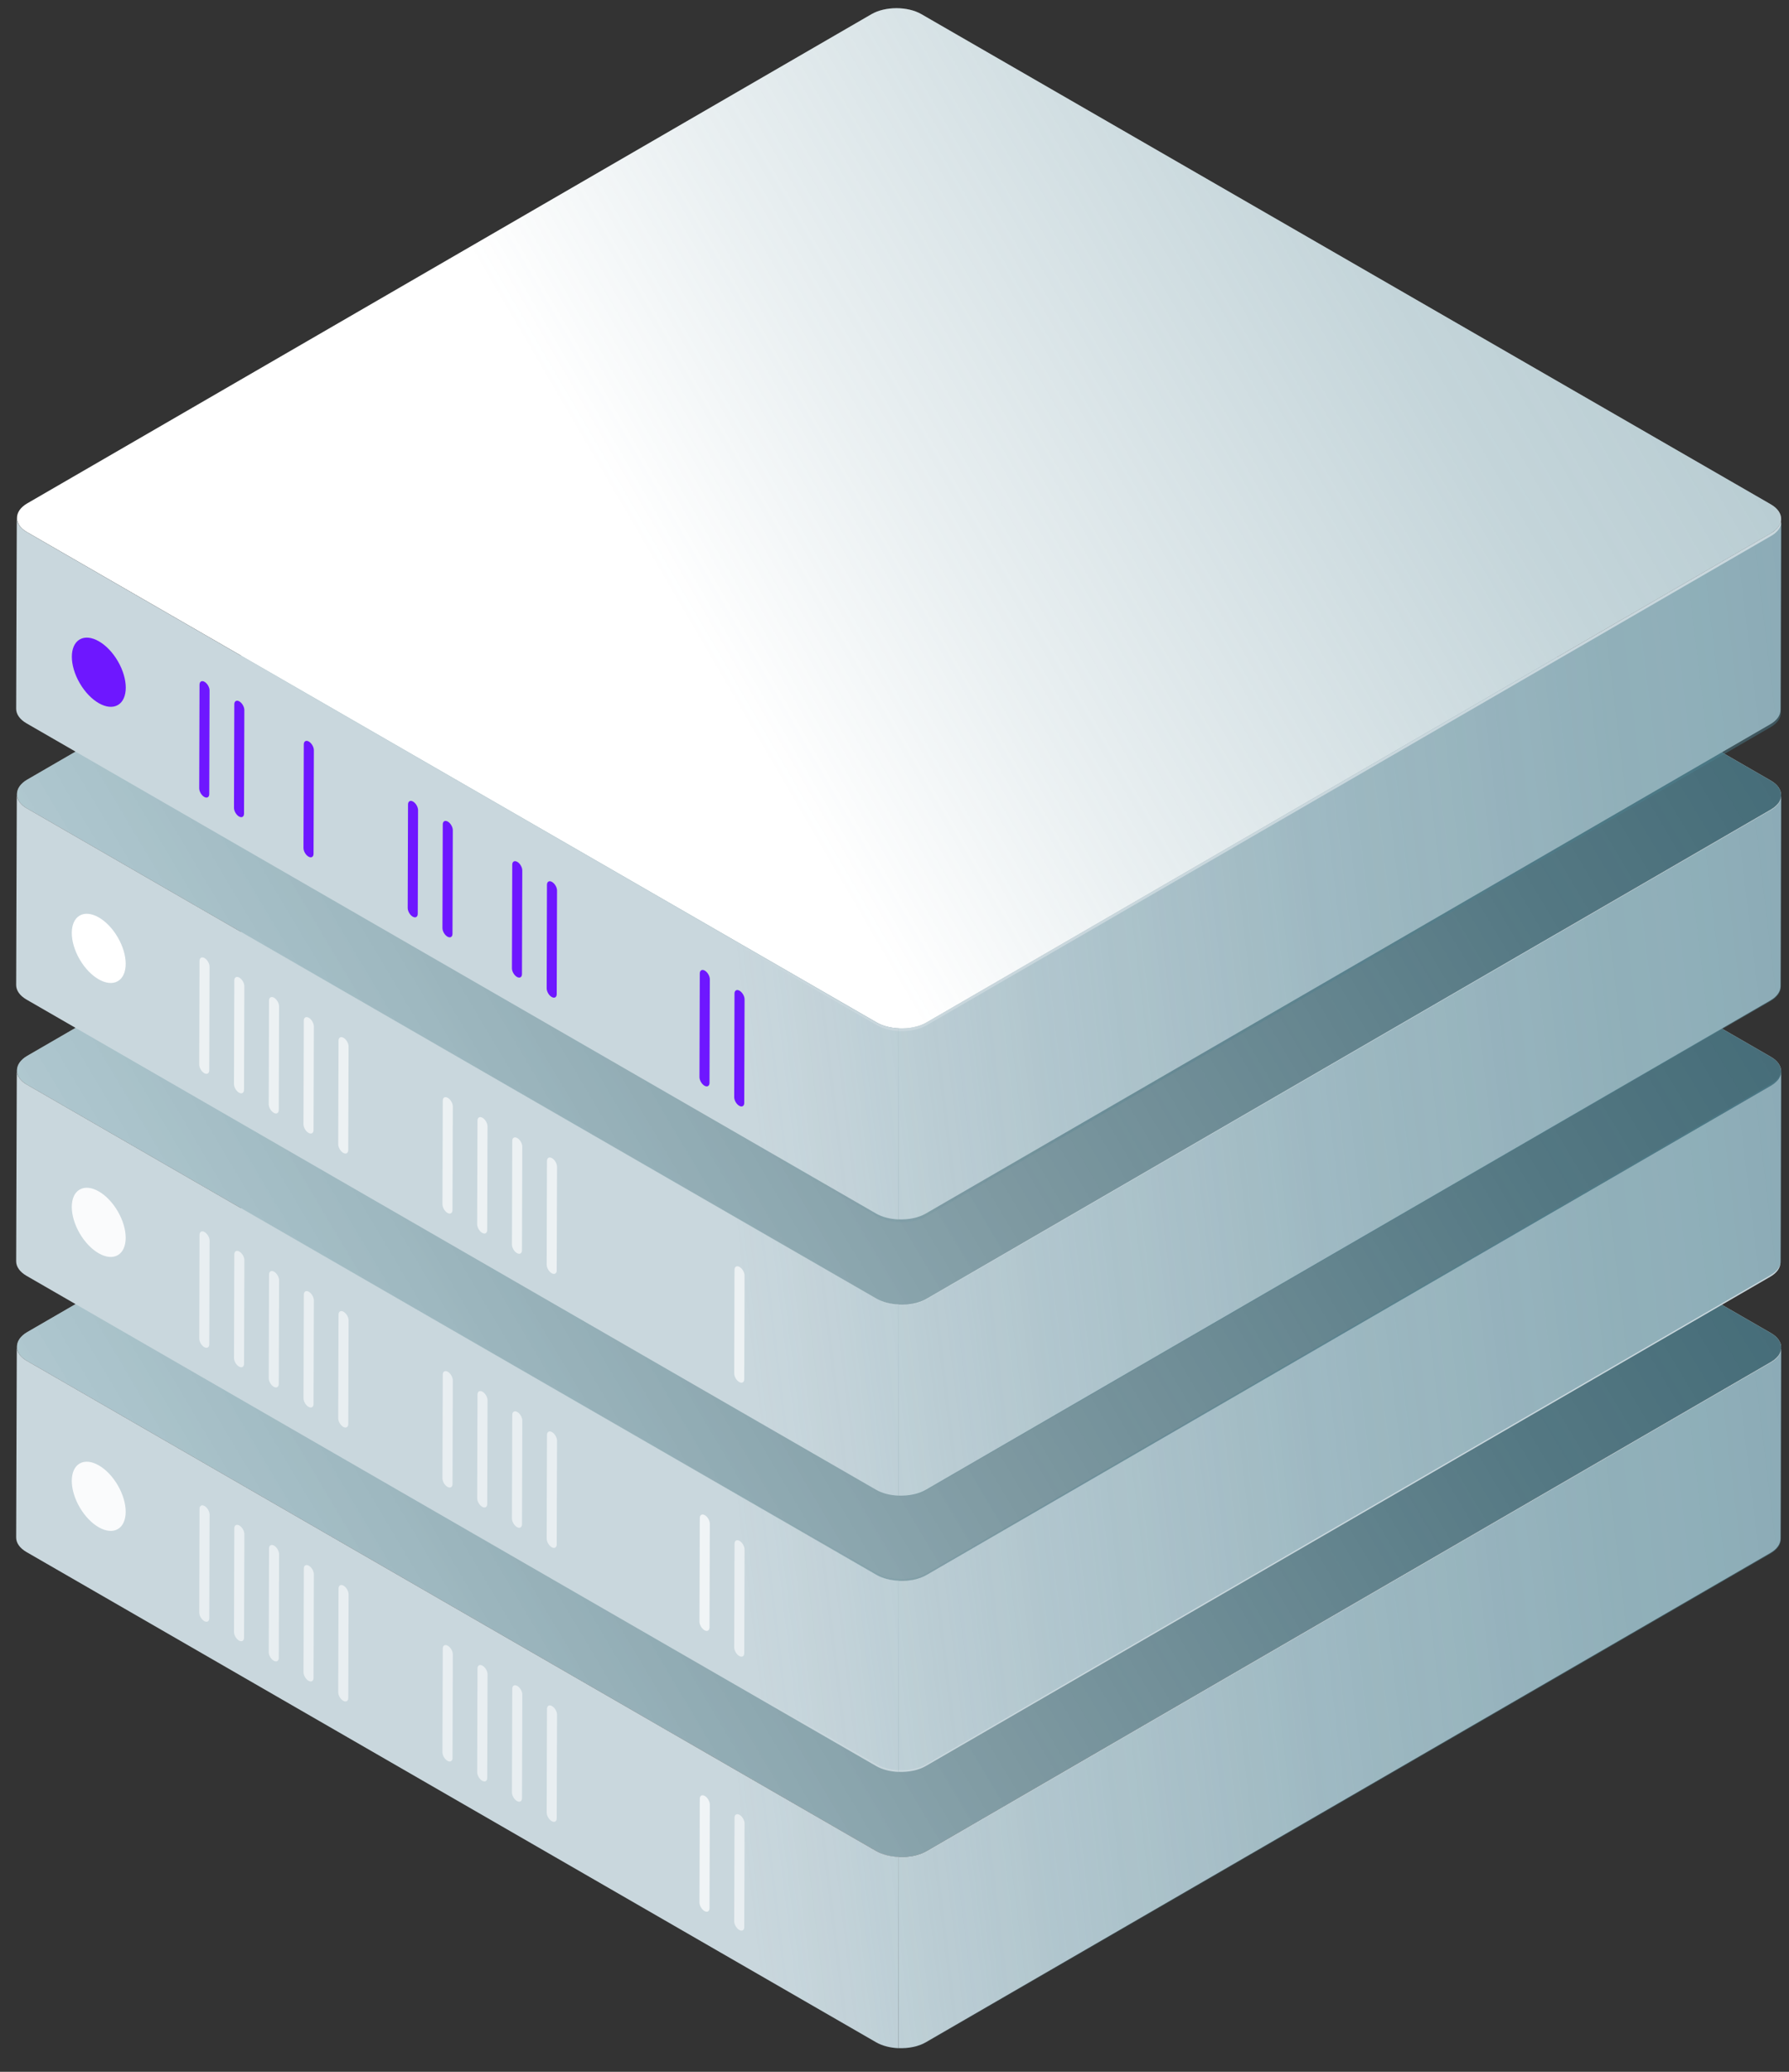 <svg width="57" height="66" viewBox="0 0 57 66" fill="none" xmlns="http://www.w3.org/2000/svg">
<rect x="0" y="0" width="57" height="66" fill="#333333" stroke="none"/>
<path d="M56.748 42.961L56.729 49.017C56.729 49.182 56.621 49.347 56.404 49.472L29.499 65.058C29.264 65.196 28.943 65.258 28.633 65.245L28.637 59.157C28.955 59.173 29.281 59.11 29.521 58.971L56.426 43.383C56.495 43.344 56.552 43.3 56.597 43.253C56.617 43.236 56.633 43.216 56.648 43.198C56.685 43.151 56.713 43.1 56.731 43.051C56.735 43.041 56.739 43.032 56.74 43.022C56.74 43.02 56.74 43.018 56.74 43.016C56.74 43.016 56.74 43.014 56.74 43.012C56.74 43.008 56.742 43.006 56.742 43.002C56.742 42.998 56.742 42.995 56.744 42.989C56.748 42.979 56.748 42.969 56.75 42.959L56.748 42.961Z" fill="#C9D7DD"/>
<path d="M56.749 42.93V42.959C56.749 42.971 56.747 42.981 56.743 42.99C56.743 42.996 56.743 43 56.741 43.004C56.741 43.008 56.739 43.01 56.739 43.014C56.739 43.014 56.739 43.016 56.739 43.018C56.739 43.02 56.739 43.022 56.739 43.024C56.737 43.033 56.733 43.043 56.729 43.053C56.711 43.104 56.684 43.153 56.647 43.2C56.631 43.22 56.615 43.237 56.595 43.255C56.548 43.302 56.491 43.343 56.425 43.385L29.519 58.972C29.279 59.112 28.953 59.175 28.635 59.159C28.378 59.147 28.128 59.084 27.933 58.972L0.867 43.355C0.853 43.347 0.839 43.34 0.828 43.332C0.808 43.318 0.788 43.306 0.771 43.292C0.761 43.285 0.751 43.277 0.741 43.269C0.726 43.255 0.708 43.241 0.694 43.228C0.677 43.208 0.659 43.19 0.643 43.171C0.625 43.147 0.608 43.124 0.596 43.1C0.586 43.084 0.578 43.067 0.572 43.051C0.567 43.041 0.565 43.032 0.561 43.02C0.549 42.989 0.543 42.957 0.541 42.926V42.896C0.541 42.896 0.541 42.898 0.541 42.9C0.541 42.731 0.647 42.565 0.865 42.437L27.772 26.851C28.209 26.598 28.922 26.598 29.36 26.851L56.425 42.467C56.645 42.594 56.752 42.761 56.752 42.93H56.749Z" fill="white"/>
<path d="M56.749 42.93V42.959C56.749 42.971 56.747 42.981 56.743 42.99C56.743 42.996 56.743 43 56.741 43.004C56.741 43.008 56.739 43.01 56.739 43.014C56.739 43.014 56.739 43.016 56.739 43.018C56.739 43.02 56.739 43.022 56.739 43.024C56.737 43.033 56.733 43.043 56.729 43.053C56.711 43.104 56.684 43.153 56.647 43.2C56.631 43.22 56.615 43.237 56.595 43.255C56.548 43.302 56.491 43.343 56.425 43.385L29.519 58.972C29.279 59.112 28.953 59.175 28.635 59.159C28.378 59.147 28.128 59.084 27.933 58.972L0.867 43.355C0.853 43.347 0.839 43.34 0.828 43.332C0.808 43.318 0.788 43.306 0.771 43.292C0.761 43.285 0.751 43.277 0.741 43.269C0.726 43.255 0.708 43.241 0.694 43.228C0.677 43.208 0.659 43.19 0.643 43.171C0.625 43.147 0.608 43.124 0.596 43.1C0.586 43.084 0.578 43.067 0.572 43.051C0.567 43.041 0.565 43.032 0.561 43.02C0.549 42.989 0.543 42.957 0.541 42.926V42.896C0.541 42.896 0.541 42.898 0.541 42.9C0.541 42.731 0.647 42.565 0.865 42.437L27.772 26.851C28.209 26.598 28.922 26.598 29.36 26.851L56.425 42.467C56.645 42.594 56.752 42.761 56.752 42.93H56.749Z" fill="url(#paint0_linear_1771_3127)"/>
<path d="M28.635 59.159L28.631 65.247C28.369 65.237 28.112 65.174 27.912 65.058L0.845 49.443C0.625 49.316 0.515 49.149 0.515 48.98L0.535 42.924C0.539 42.955 0.545 42.987 0.555 43.018C0.559 43.028 0.562 43.038 0.566 43.049C0.572 43.067 0.58 43.083 0.59 43.098C0.604 43.122 0.619 43.145 0.637 43.169C0.653 43.188 0.67 43.206 0.688 43.224C0.702 43.239 0.718 43.253 0.735 43.267C0.745 43.275 0.755 43.283 0.765 43.291C0.782 43.304 0.802 43.316 0.822 43.33C0.833 43.338 0.847 43.346 0.861 43.353L27.925 58.971C28.12 59.082 28.372 59.145 28.627 59.157L28.635 59.159Z" fill="#C9D7DD"/>
<g opacity="0.9">
<path opacity="0.9" d="M56.76 42.979L56.741 49.035C56.741 49.2 56.633 49.364 56.417 49.49L29.512 65.076C29.276 65.213 28.955 65.276 28.645 65.264C28.384 65.254 28.126 65.19 27.926 65.076L0.857 49.461C0.637 49.333 0.527 49.166 0.527 48.998L0.547 42.941C0.551 42.973 0.557 43.004 0.567 43.035C0.571 43.045 0.574 43.055 0.578 43.065C0.584 43.083 0.592 43.098 0.602 43.114C0.616 43.138 0.631 43.161 0.649 43.185C0.665 43.204 0.682 43.222 0.7 43.239C0.714 43.255 0.73 43.269 0.747 43.283C0.757 43.291 0.767 43.298 0.777 43.306C0.794 43.32 0.814 43.332 0.834 43.346C0.845 43.353 0.859 43.361 0.873 43.369L27.939 58.986C28.134 59.098 28.385 59.163 28.641 59.175C28.959 59.19 29.285 59.127 29.525 58.988L56.43 43.4C56.499 43.361 56.556 43.318 56.601 43.271C56.621 43.253 56.637 43.234 56.652 43.216C56.69 43.169 56.717 43.118 56.735 43.069L56.745 43.039C56.745 43.039 56.745 43.033 56.745 43.032C56.745 43.032 56.745 43.032 56.745 43.03C56.745 43.026 56.747 43.024 56.747 43.02C56.747 43.016 56.749 43.012 56.749 43.006C56.753 42.996 56.753 42.987 56.755 42.977L56.76 42.979Z" fill="url(#paint1_linear_1771_3127)"/>
<path opacity="0.8" d="M22.457 57.213C22.546 57.264 22.616 57.388 22.616 57.488L22.606 60.788C22.606 60.889 22.534 60.929 22.445 60.879C22.357 60.828 22.286 60.704 22.286 60.604L22.296 57.303C22.296 57.203 22.369 57.162 22.457 57.213Z" fill="white"/>
<g opacity="0.8">
<path opacity="0.8" d="M6.518 47.976C6.607 48.026 6.678 48.15 6.678 48.25L6.668 51.551C6.668 51.651 6.595 51.692 6.507 51.641C6.418 51.59 6.348 51.467 6.348 51.367L6.357 48.066C6.357 47.966 6.43 47.925 6.518 47.976Z" fill="white"/>
<path opacity="0.8" d="M7.626 48.597C7.715 48.648 7.786 48.772 7.786 48.872L7.776 52.172C7.776 52.272 7.703 52.314 7.615 52.263C7.526 52.212 7.456 52.088 7.456 51.988L7.465 48.688C7.465 48.587 7.538 48.546 7.626 48.597Z" fill="white"/>
<path opacity="0.8" d="M8.733 49.238C8.821 49.289 8.892 49.413 8.892 49.513L8.882 52.814C8.882 52.914 8.81 52.955 8.721 52.904C8.633 52.853 8.562 52.73 8.562 52.629L8.572 49.329C8.572 49.229 8.644 49.188 8.733 49.238Z" fill="white"/>
<path opacity="0.8" d="M9.841 49.878C9.929 49.929 10 50.053 10 50.152L9.99 53.453C9.99 53.553 9.918 53.594 9.829 53.543C9.741 53.492 9.67 53.369 9.67 53.269L9.68 49.968C9.68 49.868 9.753 49.827 9.841 49.878Z" fill="white"/>
<path opacity="0.8" d="M10.947 50.515C11.036 50.566 11.107 50.69 11.107 50.79L11.097 54.091C11.097 54.191 11.024 54.232 10.935 54.181C10.847 54.13 10.776 54.006 10.776 53.906L10.786 50.606C10.786 50.505 10.859 50.464 10.947 50.515Z" fill="white"/>
<path opacity="0.8" d="M14.268 52.428C14.357 52.478 14.427 52.602 14.427 52.702L14.418 56.003C14.418 56.103 14.345 56.144 14.256 56.093C14.168 56.042 14.097 55.918 14.097 55.819L14.107 52.518C14.107 52.418 14.18 52.376 14.268 52.428Z" fill="white"/>
<path opacity="0.8" d="M15.374 53.063C15.463 53.114 15.534 53.237 15.534 53.337L15.524 56.638C15.524 56.738 15.451 56.779 15.363 56.728C15.274 56.678 15.204 56.554 15.204 56.454L15.213 53.153C15.213 53.053 15.286 53.012 15.374 53.063Z" fill="white"/>
<path opacity="0.8" d="M16.482 53.708C16.571 53.759 16.642 53.883 16.642 53.983L16.632 57.283C16.632 57.384 16.559 57.425 16.471 57.374C16.382 57.323 16.311 57.199 16.311 57.099L16.321 53.798C16.321 53.698 16.394 53.657 16.482 53.708Z" fill="white"/>
<path opacity="0.8" d="M17.589 54.35C17.677 54.401 17.748 54.524 17.748 54.624L17.738 57.925C17.738 58.025 17.666 58.066 17.577 58.015C17.489 57.964 17.418 57.84 17.418 57.741L17.428 54.44C17.428 54.34 17.5 54.298 17.589 54.35Z" fill="white"/>
<path opacity="0.8" d="M23.564 57.815C23.652 57.866 23.723 57.989 23.723 58.09L23.713 61.39C23.713 61.49 23.64 61.532 23.552 61.48C23.464 61.429 23.393 61.306 23.393 61.206L23.403 57.905C23.403 57.805 23.476 57.764 23.564 57.815Z" fill="white"/>
</g>
<path d="M3.754 48.711C4.089 48.517 4.088 47.892 3.752 47.315C3.417 46.738 2.873 46.428 2.538 46.622C2.203 46.816 2.204 47.441 2.539 48.018C2.875 48.595 3.419 48.905 3.754 48.711Z" fill="white"/>
</g>
<path d="M56.748 34.161L56.729 40.217C56.729 40.382 56.621 40.547 56.404 40.672L29.499 56.258C29.264 56.395 28.943 56.458 28.633 56.444L28.637 50.357C28.955 50.373 29.281 50.31 29.521 50.17L56.426 34.583C56.495 34.543 56.552 34.5 56.597 34.453C56.617 34.436 56.633 34.416 56.648 34.398C56.685 34.351 56.713 34.3 56.731 34.251C56.735 34.241 56.739 34.232 56.74 34.222C56.74 34.22 56.74 34.218 56.74 34.216C56.74 34.216 56.74 34.214 56.74 34.212C56.74 34.208 56.742 34.206 56.742 34.202C56.742 34.198 56.742 34.194 56.744 34.188C56.748 34.179 56.748 34.169 56.75 34.159L56.748 34.161Z" fill="#C9D7DD"/>
<path d="M56.749 34.13V34.159C56.749 34.171 56.747 34.181 56.743 34.19C56.743 34.196 56.743 34.2 56.741 34.204C56.741 34.208 56.739 34.21 56.739 34.214C56.739 34.214 56.739 34.216 56.739 34.218C56.739 34.22 56.739 34.222 56.739 34.224C56.737 34.233 56.733 34.243 56.729 34.253C56.711 34.304 56.684 34.353 56.647 34.4C56.631 34.42 56.615 34.438 56.595 34.455C56.548 34.502 56.491 34.543 56.425 34.585L29.519 50.172C29.279 50.312 28.953 50.374 28.635 50.359C28.378 50.347 28.128 50.284 27.933 50.172L0.867 34.555C0.853 34.547 0.839 34.539 0.828 34.532C0.808 34.518 0.788 34.506 0.771 34.492C0.761 34.484 0.751 34.477 0.741 34.469C0.726 34.455 0.708 34.441 0.694 34.428C0.677 34.408 0.659 34.39 0.643 34.371C0.625 34.347 0.608 34.324 0.596 34.3C0.586 34.284 0.578 34.267 0.572 34.251C0.567 34.241 0.565 34.232 0.561 34.22C0.549 34.188 0.543 34.157 0.541 34.126V34.096C0.541 34.096 0.541 34.098 0.541 34.1C0.541 33.931 0.647 33.765 0.865 33.637L27.768 18.051C28.205 17.798 28.918 17.798 29.356 18.051L56.421 33.667C56.641 33.794 56.749 33.961 56.749 34.13Z" fill="white"/>
<path d="M56.749 34.13V34.159C56.749 34.171 56.747 34.181 56.743 34.19C56.743 34.196 56.743 34.2 56.741 34.204C56.741 34.208 56.739 34.21 56.739 34.214C56.739 34.214 56.739 34.216 56.739 34.218C56.739 34.22 56.739 34.222 56.739 34.224C56.737 34.233 56.733 34.243 56.729 34.253C56.711 34.304 56.684 34.353 56.647 34.4C56.631 34.42 56.615 34.438 56.595 34.455C56.548 34.502 56.491 34.543 56.425 34.585L29.519 50.172C29.279 50.312 28.953 50.374 28.635 50.359C28.378 50.347 28.128 50.284 27.933 50.172L0.867 34.555C0.853 34.547 0.839 34.539 0.828 34.532C0.808 34.518 0.788 34.506 0.771 34.492C0.761 34.484 0.751 34.477 0.741 34.469C0.726 34.455 0.708 34.441 0.694 34.428C0.677 34.408 0.659 34.39 0.643 34.371C0.625 34.347 0.608 34.324 0.596 34.3C0.586 34.284 0.578 34.267 0.572 34.251C0.567 34.241 0.565 34.232 0.561 34.22C0.549 34.188 0.543 34.157 0.541 34.126V34.096C0.541 34.096 0.541 34.098 0.541 34.1C0.541 33.931 0.647 33.765 0.865 33.637L27.768 18.051C28.205 17.798 28.918 17.798 29.356 18.051L56.421 33.667C56.641 33.794 56.749 33.961 56.749 34.13Z" fill="url(#paint2_linear_1771_3127)"/>
<path d="M28.635 50.359L28.631 56.446C28.369 56.437 28.112 56.374 27.912 56.258L0.845 40.643C0.625 40.515 0.515 40.349 0.515 40.18L0.535 34.123C0.539 34.155 0.545 34.186 0.555 34.218C0.559 34.228 0.562 34.237 0.566 34.249C0.572 34.267 0.58 34.282 0.59 34.298C0.604 34.322 0.619 34.345 0.637 34.369C0.653 34.388 0.67 34.406 0.688 34.424C0.702 34.44 0.718 34.453 0.735 34.467C0.745 34.475 0.755 34.482 0.765 34.49C0.782 34.504 0.802 34.516 0.822 34.53C0.833 34.537 0.847 34.545 0.861 34.553L27.925 50.17C28.12 50.282 28.372 50.345 28.627 50.357L28.635 50.359Z" fill="#C9D7DD"/>
<g opacity="0.9">
<path opacity="0.9" d="M56.76 34.106L56.741 40.162C56.741 40.327 56.633 40.492 56.417 40.617L29.512 56.203C29.276 56.34 28.955 56.403 28.645 56.391C28.384 56.382 28.126 56.317 27.926 56.203L0.857 40.588C0.637 40.46 0.527 40.294 0.527 40.125L0.547 34.069C0.551 34.1 0.557 34.131 0.567 34.163C0.571 34.172 0.574 34.182 0.578 34.192C0.584 34.21 0.592 34.225 0.602 34.241C0.616 34.265 0.631 34.288 0.649 34.312C0.665 34.331 0.682 34.349 0.7 34.367C0.714 34.382 0.73 34.396 0.747 34.41C0.757 34.418 0.767 34.425 0.777 34.433C0.794 34.447 0.814 34.459 0.834 34.473C0.845 34.48 0.859 34.488 0.873 34.496L27.939 50.114C28.134 50.225 28.385 50.29 28.641 50.302C28.959 50.317 29.285 50.255 29.525 50.115L56.43 34.528C56.499 34.488 56.556 34.445 56.601 34.398C56.621 34.38 56.637 34.361 56.652 34.343C56.69 34.296 56.717 34.245 56.735 34.196L56.745 34.167C56.745 34.167 56.745 34.161 56.745 34.159C56.745 34.159 56.745 34.159 56.745 34.157C56.745 34.153 56.747 34.151 56.747 34.147C56.747 34.143 56.749 34.139 56.749 34.133C56.753 34.123 56.753 34.114 56.755 34.104L56.76 34.106Z" fill="url(#paint3_linear_1771_3127)"/>
<path opacity="0.8" d="M22.457 48.268C22.546 48.319 22.616 48.442 22.616 48.542L22.606 51.843C22.606 51.943 22.534 51.984 22.445 51.933C22.357 51.882 22.286 51.759 22.286 51.659L22.296 48.358C22.296 48.258 22.369 48.217 22.457 48.268Z" fill="white"/>
<g opacity="0.8">
<path opacity="0.8" d="M6.518 39.248C6.607 39.299 6.678 39.423 6.678 39.523L6.668 42.824C6.668 42.923 6.595 42.965 6.507 42.914C6.418 42.863 6.348 42.739 6.348 42.639L6.357 39.338C6.357 39.239 6.43 39.197 6.518 39.248Z" fill="white"/>
<path opacity="0.8" d="M7.626 39.87C7.715 39.921 7.786 40.044 7.786 40.145L7.776 43.445C7.776 43.545 7.703 43.586 7.615 43.535C7.526 43.484 7.456 43.361 7.456 43.261L7.465 39.96C7.465 39.86 7.538 39.819 7.626 39.87Z" fill="white"/>
<path opacity="0.8" d="M8.733 40.511C8.821 40.562 8.892 40.686 8.892 40.786L8.882 44.086C8.882 44.187 8.81 44.228 8.721 44.177C8.633 44.126 8.562 44.002 8.562 43.902L8.572 40.601C8.572 40.502 8.644 40.46 8.733 40.511Z" fill="white"/>
<path opacity="0.8" d="M9.841 41.151C9.929 41.202 10 41.325 10 41.425L9.99 44.726C9.99 44.826 9.918 44.867 9.829 44.816C9.741 44.765 9.67 44.642 9.67 44.542L9.68 41.241C9.68 41.141 9.753 41.1 9.841 41.151Z" fill="white"/>
<path opacity="0.8" d="M10.947 41.788C11.036 41.839 11.107 41.962 11.107 42.063L11.097 45.363C11.097 45.464 11.024 45.505 10.935 45.454C10.847 45.403 10.776 45.279 10.776 45.179L10.786 41.878C10.786 41.778 10.859 41.737 10.947 41.788Z" fill="white"/>
<path opacity="0.8" d="M14.268 43.7C14.357 43.751 14.427 43.875 14.427 43.975L14.418 47.276C14.418 47.375 14.345 47.417 14.256 47.366C14.168 47.315 14.097 47.191 14.097 47.091L14.107 43.79C14.107 43.69 14.18 43.649 14.268 43.7Z" fill="white"/>
<path opacity="0.8" d="M15.374 44.336C15.463 44.387 15.534 44.51 15.534 44.61L15.524 47.911C15.524 48.011 15.451 48.052 15.363 48.001C15.274 47.95 15.204 47.827 15.204 47.727L15.213 44.426C15.213 44.326 15.286 44.285 15.374 44.336Z" fill="white"/>
<path opacity="0.8" d="M16.482 44.981C16.571 45.032 16.642 45.155 16.642 45.255L16.632 48.556C16.632 48.656 16.559 48.698 16.471 48.647C16.382 48.596 16.311 48.472 16.311 48.372L16.321 45.071C16.321 44.971 16.394 44.93 16.482 44.981Z" fill="white"/>
<path opacity="0.8" d="M17.589 45.622C17.677 45.673 17.748 45.797 17.748 45.897L17.738 49.198C17.738 49.298 17.666 49.339 17.577 49.288C17.489 49.237 17.418 49.113 17.418 49.013L17.428 45.712C17.428 45.612 17.5 45.571 17.589 45.622Z" fill="white"/>
<path opacity="0.8" d="M23.564 49.087C23.652 49.139 23.723 49.262 23.723 49.362L23.713 52.663C23.713 52.763 23.64 52.804 23.552 52.753C23.464 52.702 23.393 52.579 23.393 52.478L23.403 49.178C23.403 49.078 23.476 49.037 23.564 49.087Z" fill="white"/>
</g>
<path d="M3.754 39.984C4.089 39.79 4.088 39.165 3.752 38.588C3.417 38.011 2.873 37.701 2.538 37.895C2.203 38.089 2.204 38.714 2.539 39.291C2.875 39.868 3.419 40.178 3.754 39.984Z" fill="white"/>
</g>
<path d="M56.748 25.361L56.729 31.417C56.729 31.582 56.621 31.747 56.404 31.872L29.499 47.458C29.264 47.595 28.943 47.658 28.633 47.645L28.637 41.557C28.955 41.572 29.281 41.51 29.521 41.37L56.426 25.782C56.495 25.743 56.552 25.7 56.597 25.653C56.617 25.635 56.633 25.616 56.648 25.598C56.685 25.551 56.713 25.5 56.731 25.451C56.735 25.441 56.739 25.431 56.74 25.422C56.74 25.42 56.74 25.418 56.74 25.416C56.74 25.416 56.74 25.414 56.74 25.412C56.74 25.408 56.742 25.406 56.742 25.402C56.742 25.398 56.742 25.394 56.744 25.388C56.748 25.378 56.748 25.369 56.75 25.359L56.748 25.361Z" fill="#C9D7DD"/>
<path d="M56.749 25.329V25.359C56.749 25.371 56.747 25.381 56.743 25.39C56.743 25.396 56.743 25.4 56.741 25.404C56.741 25.408 56.739 25.41 56.739 25.414C56.739 25.414 56.739 25.416 56.739 25.418C56.739 25.42 56.739 25.422 56.739 25.424C56.737 25.433 56.733 25.443 56.729 25.453C56.711 25.504 56.684 25.553 56.647 25.6C56.631 25.62 56.615 25.637 56.595 25.655C56.548 25.702 56.491 25.743 56.425 25.785L29.519 41.373C29.279 41.512 28.953 41.575 28.635 41.559C28.378 41.547 28.128 41.484 27.933 41.373L0.867 25.755C0.853 25.747 0.839 25.739 0.828 25.732C0.808 25.718 0.788 25.706 0.771 25.692C0.761 25.684 0.751 25.677 0.741 25.669C0.726 25.655 0.708 25.641 0.694 25.628C0.677 25.608 0.659 25.59 0.643 25.571C0.625 25.547 0.608 25.524 0.596 25.5C0.586 25.484 0.578 25.467 0.572 25.451C0.567 25.441 0.565 25.431 0.561 25.42C0.549 25.388 0.543 25.357 0.541 25.326V25.296C0.541 25.296 0.541 25.298 0.541 25.3C0.541 25.131 0.647 24.965 0.865 24.837L27.768 9.251C28.205 8.998 28.918 8.998 29.356 9.251L56.421 24.867C56.641 24.994 56.749 25.161 56.749 25.329Z" fill="white"/>
<path d="M56.749 25.329V25.359C56.749 25.371 56.747 25.381 56.743 25.39C56.743 25.396 56.743 25.4 56.741 25.404C56.741 25.408 56.739 25.41 56.739 25.414C56.739 25.414 56.739 25.416 56.739 25.418C56.739 25.42 56.739 25.422 56.739 25.424C56.737 25.433 56.733 25.443 56.729 25.453C56.711 25.504 56.684 25.553 56.647 25.6C56.631 25.62 56.615 25.637 56.595 25.655C56.548 25.702 56.491 25.743 56.425 25.785L29.519 41.373C29.279 41.512 28.953 41.575 28.635 41.559C28.378 41.547 28.128 41.484 27.933 41.373L0.867 25.755C0.853 25.747 0.839 25.739 0.828 25.732C0.808 25.718 0.788 25.706 0.771 25.692C0.761 25.684 0.751 25.677 0.741 25.669C0.726 25.655 0.708 25.641 0.694 25.628C0.677 25.608 0.659 25.59 0.643 25.571C0.625 25.547 0.608 25.524 0.596 25.5C0.586 25.484 0.578 25.467 0.572 25.451C0.567 25.441 0.565 25.431 0.561 25.42C0.549 25.388 0.543 25.357 0.541 25.326V25.296C0.541 25.296 0.541 25.298 0.541 25.3C0.541 25.131 0.647 24.965 0.865 24.837L27.768 9.251C28.205 8.998 28.918 8.998 29.356 9.251L56.421 24.867C56.641 24.994 56.749 25.161 56.749 25.329Z" fill="url(#paint4_linear_1771_3127)"/>
<path d="M28.635 41.559L28.631 47.646C28.369 47.637 28.112 47.574 27.912 47.458L0.845 31.843C0.625 31.715 0.515 31.549 0.515 31.38L0.535 25.324C0.539 25.355 0.545 25.387 0.555 25.418C0.559 25.428 0.562 25.438 0.566 25.449C0.572 25.467 0.58 25.483 0.59 25.498C0.604 25.522 0.619 25.545 0.637 25.569C0.653 25.588 0.67 25.606 0.688 25.624C0.702 25.64 0.718 25.653 0.735 25.667C0.745 25.675 0.755 25.683 0.765 25.691C0.782 25.704 0.802 25.716 0.822 25.73C0.833 25.738 0.847 25.745 0.861 25.753L27.925 41.371C28.12 41.482 28.372 41.545 28.627 41.557L28.635 41.559Z" fill="#C9D7DD"/>
<g opacity="0.9">
<path opacity="0.9" d="M56.76 25.379L56.741 31.435C56.741 31.599 56.633 31.765 56.417 31.89L29.512 47.476C29.276 47.613 28.955 47.676 28.645 47.664C28.384 47.654 28.126 47.59 27.926 47.476L0.857 31.86C0.637 31.733 0.527 31.566 0.527 31.398L0.547 25.341C0.551 25.373 0.557 25.404 0.567 25.436C0.571 25.445 0.574 25.455 0.578 25.465C0.584 25.483 0.592 25.498 0.602 25.514C0.616 25.537 0.631 25.561 0.649 25.584C0.665 25.604 0.682 25.622 0.7 25.639C0.714 25.655 0.73 25.669 0.747 25.683C0.757 25.69 0.767 25.698 0.777 25.706C0.794 25.72 0.814 25.732 0.834 25.745C0.845 25.753 0.859 25.761 0.873 25.769L27.939 41.386C28.134 41.498 28.385 41.563 28.641 41.575C28.959 41.59 29.285 41.527 29.525 41.388L56.43 25.8C56.499 25.761 56.556 25.718 56.601 25.671C56.621 25.653 56.637 25.634 56.652 25.616C56.69 25.569 56.717 25.518 56.735 25.469L56.745 25.439C56.745 25.439 56.745 25.433 56.745 25.431C56.745 25.431 56.745 25.431 56.745 25.43C56.745 25.426 56.747 25.424 56.747 25.42C56.747 25.416 56.749 25.412 56.749 25.406C56.753 25.396 56.753 25.386 56.755 25.377L56.76 25.379Z" fill="url(#paint5_linear_1771_3127)"/>
</g>
<g opacity="0.8">
<path opacity="0.8" d="M6.518 30.521C6.606 30.572 6.677 30.695 6.677 30.795L6.667 34.096C6.667 34.196 6.595 34.237 6.506 34.186C6.418 34.135 6.347 34.012 6.347 33.912L6.357 30.611C6.357 30.511 6.43 30.47 6.518 30.521Z" fill="white"/>
<path opacity="0.8" d="M7.626 31.143C7.714 31.194 7.785 31.317 7.785 31.417L7.775 34.718C7.775 34.818 7.703 34.859 7.614 34.808C7.526 34.757 7.455 34.633 7.455 34.533L7.465 31.233C7.465 31.133 7.538 31.091 7.626 31.143Z" fill="white"/>
<path opacity="0.8" d="M8.733 31.784C8.821 31.835 8.892 31.959 8.892 32.059L8.882 35.359C8.882 35.459 8.809 35.501 8.721 35.449C8.632 35.398 8.562 35.275 8.562 35.175L8.571 31.874C8.571 31.774 8.644 31.733 8.733 31.784Z" fill="white"/>
<path opacity="0.8" d="M9.84 32.423C9.929 32.474 10 32.598 10 32.698L9.99 35.999C9.99 36.099 9.917 36.14 9.829 36.089C9.74 36.038 9.669 35.914 9.669 35.814L9.679 32.513C9.679 32.413 9.752 32.372 9.84 32.423Z" fill="white"/>
<path opacity="0.8" d="M10.947 33.061C11.035 33.112 11.106 33.235 11.106 33.335L11.096 36.636C11.096 36.736 11.023 36.777 10.935 36.726C10.847 36.675 10.776 36.552 10.776 36.452L10.786 33.151C10.786 33.051 10.858 33.01 10.947 33.061Z" fill="white"/>
<path opacity="0.8" d="M14.268 34.973C14.356 35.024 14.427 35.147 14.427 35.247L14.417 38.548C14.417 38.648 14.344 38.689 14.256 38.638C14.168 38.587 14.097 38.464 14.097 38.364L14.107 35.063C14.107 34.963 14.179 34.922 14.268 34.973Z" fill="white"/>
<path opacity="0.8" d="M15.374 35.608C15.462 35.659 15.533 35.783 15.533 35.883L15.523 39.184C15.523 39.284 15.45 39.325 15.362 39.274C15.274 39.223 15.203 39.099 15.203 38.999L15.213 35.699C15.213 35.599 15.286 35.557 15.374 35.608Z" fill="white"/>
<path opacity="0.8" d="M16.482 36.254C16.57 36.305 16.641 36.428 16.641 36.528L16.631 39.829C16.631 39.929 16.559 39.97 16.47 39.919C16.382 39.868 16.311 39.745 16.311 39.645L16.321 36.344C16.321 36.244 16.393 36.203 16.482 36.254Z" fill="white"/>
<path opacity="0.8" d="M17.588 36.895C17.677 36.946 17.748 37.069 17.748 37.169L17.738 40.47C17.738 40.57 17.665 40.611 17.577 40.56C17.488 40.51 17.418 40.386 17.418 40.286L17.427 36.985C17.427 36.885 17.5 36.844 17.588 36.895Z" fill="white"/>
<path opacity="0.8" d="M23.563 40.36C23.652 40.411 23.723 40.535 23.723 40.635L23.713 43.936C23.713 44.036 23.64 44.077 23.552 44.026C23.463 43.975 23.393 43.851 23.393 43.751L23.402 40.451C23.402 40.35 23.475 40.309 23.563 40.36Z" fill="white"/>
</g>
<path d="M3.754 31.256C4.089 31.062 4.088 30.437 3.752 29.86C3.417 29.283 2.873 28.973 2.538 29.167C2.203 29.362 2.204 29.987 2.539 30.564C2.875 31.14 3.419 31.451 3.754 31.256Z" fill="white"/>
<path d="M56.748 16.561L56.729 22.617C56.729 22.782 56.621 22.947 56.404 23.072L29.499 38.658C29.264 38.795 28.943 38.858 28.633 38.844L28.637 32.757C28.955 32.772 29.281 32.71 29.521 32.57L56.426 16.983C56.495 16.943 56.552 16.9 56.597 16.853C56.617 16.835 56.633 16.816 56.648 16.798C56.685 16.751 56.713 16.7 56.731 16.651C56.735 16.641 56.739 16.631 56.74 16.622C56.74 16.62 56.74 16.618 56.74 16.616C56.74 16.616 56.74 16.614 56.74 16.612C56.74 16.608 56.742 16.606 56.742 16.602C56.742 16.598 56.742 16.594 56.744 16.588C56.748 16.578 56.748 16.569 56.75 16.559L56.748 16.561Z" fill="#C9D7DD"/>
<path d="M56.749 16.529V16.559C56.749 16.571 56.747 16.58 56.743 16.59C56.743 16.596 56.743 16.6 56.741 16.604C56.741 16.608 56.739 16.61 56.739 16.614C56.739 16.614 56.739 16.616 56.739 16.618C56.739 16.62 56.739 16.622 56.739 16.624C56.737 16.633 56.733 16.643 56.729 16.653C56.711 16.704 56.684 16.753 56.647 16.8C56.631 16.82 56.615 16.837 56.595 16.855C56.548 16.902 56.491 16.943 56.425 16.985L29.519 32.572C29.279 32.712 28.953 32.774 28.635 32.759C28.378 32.747 28.128 32.684 27.933 32.572L0.867 16.955C0.853 16.947 0.839 16.939 0.828 16.931C0.808 16.918 0.788 16.906 0.771 16.892C0.761 16.884 0.751 16.877 0.741 16.869C0.726 16.855 0.708 16.841 0.694 16.828C0.677 16.808 0.659 16.79 0.643 16.771C0.625 16.747 0.608 16.724 0.596 16.7C0.586 16.684 0.578 16.667 0.572 16.651C0.567 16.641 0.565 16.631 0.561 16.62C0.549 16.588 0.543 16.557 0.541 16.526V16.496C0.541 16.496 0.541 16.498 0.541 16.5C0.541 16.331 0.647 16.165 0.865 16.037L27.768 0.451C28.205 0.198 28.918 0.198 29.356 0.451L56.421 16.067C56.641 16.194 56.749 16.361 56.749 16.529Z" fill="white"/>
<path d="M56.749 16.529V16.559C56.749 16.571 56.747 16.58 56.743 16.59C56.743 16.596 56.743 16.6 56.741 16.604C56.741 16.608 56.739 16.61 56.739 16.614C56.739 16.614 56.739 16.616 56.739 16.618C56.739 16.62 56.739 16.622 56.739 16.624C56.737 16.633 56.733 16.643 56.729 16.653C56.711 16.704 56.684 16.753 56.647 16.8C56.631 16.82 56.615 16.837 56.595 16.855C56.548 16.902 56.491 16.943 56.425 16.985L29.519 32.572C29.279 32.712 28.953 32.774 28.635 32.759C28.378 32.747 28.128 32.684 27.933 32.572L0.867 16.955C0.853 16.947 0.839 16.939 0.828 16.931C0.808 16.918 0.788 16.906 0.771 16.892C0.761 16.884 0.751 16.877 0.741 16.869C0.726 16.855 0.708 16.841 0.694 16.828C0.677 16.808 0.659 16.79 0.643 16.771C0.625 16.747 0.608 16.724 0.596 16.7C0.586 16.684 0.578 16.667 0.572 16.651C0.567 16.641 0.565 16.631 0.561 16.62C0.549 16.588 0.543 16.557 0.541 16.526V16.496C0.541 16.496 0.541 16.498 0.541 16.5C0.541 16.331 0.647 16.165 0.865 16.037L27.768 0.451C28.205 0.198 28.918 0.198 29.356 0.451L56.421 16.067C56.641 16.194 56.749 16.361 56.749 16.529Z" fill="url(#paint6_linear_1771_3127)"/>
<path d="M28.635 32.759L28.631 38.846C28.369 38.837 28.112 38.774 27.912 38.658L0.845 23.043C0.625 22.915 0.515 22.748 0.515 22.58L0.535 16.523C0.539 16.555 0.545 16.586 0.555 16.618C0.559 16.627 0.562 16.637 0.566 16.649C0.572 16.667 0.58 16.682 0.59 16.698C0.604 16.721 0.619 16.745 0.637 16.769C0.653 16.788 0.67 16.806 0.688 16.823C0.702 16.839 0.718 16.853 0.735 16.867C0.745 16.875 0.755 16.882 0.765 16.89C0.782 16.904 0.802 16.916 0.822 16.929C0.833 16.937 0.847 16.945 0.861 16.953L27.925 32.57C28.12 32.682 28.372 32.745 28.627 32.757L28.635 32.759Z" fill="#C9D7DD"/>
<g opacity="0.9">
<path opacity="0.9" d="M56.76 16.651L56.741 22.707C56.741 22.872 56.633 23.037 56.417 23.163L29.512 38.748C29.276 38.886 28.955 38.949 28.645 38.937C28.384 38.927 28.126 38.862 27.926 38.748L0.857 23.133C0.637 23.006 0.527 22.839 0.527 22.67L0.547 16.614C0.551 16.645 0.557 16.677 0.567 16.708C0.571 16.718 0.574 16.728 0.578 16.738C0.584 16.755 0.592 16.771 0.602 16.787C0.616 16.81 0.631 16.834 0.649 16.857C0.665 16.877 0.682 16.895 0.7 16.912C0.714 16.928 0.73 16.942 0.747 16.955C0.757 16.963 0.767 16.971 0.777 16.979C0.794 16.992 0.814 17.004 0.834 17.018C0.845 17.026 0.859 17.034 0.873 17.042L27.939 32.659C28.134 32.771 28.385 32.836 28.641 32.847C28.959 32.863 29.285 32.8 29.525 32.661L56.43 17.073C56.499 17.034 56.556 16.991 56.601 16.944C56.621 16.926 56.637 16.906 56.652 16.889C56.69 16.841 56.717 16.791 56.735 16.741L56.745 16.712C56.745 16.712 56.745 16.706 56.745 16.704C56.745 16.704 56.745 16.704 56.745 16.702C56.745 16.698 56.747 16.696 56.747 16.692C56.747 16.689 56.749 16.685 56.749 16.679C56.753 16.669 56.753 16.659 56.755 16.649L56.76 16.651Z" fill="url(#paint7_linear_1771_3127)"/>
</g>
<path d="M6.518 21.721C6.606 21.772 6.677 21.895 6.677 21.995L6.667 25.296C6.667 25.396 6.595 25.437 6.506 25.386C6.418 25.335 6.347 25.212 6.347 25.112L6.357 21.811C6.357 21.711 6.43 21.67 6.518 21.721Z" fill="#6E17FF"/>
<path d="M7.626 22.344C7.714 22.395 7.785 22.519 7.785 22.619L7.775 25.92C7.775 26.02 7.703 26.061 7.614 26.01C7.526 25.959 7.455 25.835 7.455 25.735L7.465 22.435C7.465 22.335 7.538 22.293 7.626 22.344Z" fill="#6E17FF"/>
<path d="M9.84 23.623C9.929 23.674 10 23.798 10 23.898L9.99 27.199C9.99 27.299 9.917 27.34 9.829 27.289C9.74 27.238 9.669 27.114 9.669 27.014L9.679 23.713C9.679 23.613 9.752 23.572 9.84 23.623Z" fill="#6E17FF"/>
<path d="M13.161 25.535C13.25 25.586 13.32 25.71 13.32 25.81L13.31 29.111C13.31 29.211 13.238 29.252 13.149 29.201C13.061 29.15 12.99 29.026 12.99 28.926L13 25.626C13 25.526 13.073 25.484 13.161 25.535Z" fill="#6E17FF"/>
<path d="M14.268 26.173C14.356 26.224 14.427 26.347 14.427 26.447L14.417 29.748C14.417 29.848 14.344 29.889 14.256 29.838C14.168 29.787 14.097 29.664 14.097 29.564L14.107 26.263C14.107 26.163 14.179 26.122 14.268 26.173Z" fill="#6E17FF"/>
<path d="M16.482 27.456C16.57 27.506 16.641 27.63 16.641 27.73L16.631 31.031C16.631 31.131 16.559 31.172 16.47 31.121C16.382 31.07 16.311 30.947 16.311 30.847L16.321 27.546C16.321 27.446 16.393 27.404 16.482 27.456Z" fill="#6E17FF"/>
<path d="M17.588 28.095C17.677 28.146 17.748 28.269 17.748 28.369L17.738 31.67C17.738 31.77 17.665 31.811 17.577 31.76C17.488 31.709 17.418 31.586 17.418 31.486L17.427 28.185C17.427 28.085 17.5 28.044 17.588 28.095Z" fill="#6E17FF"/>
<path d="M22.457 30.921C22.546 30.972 22.616 31.096 22.616 31.196L22.606 34.496C22.606 34.596 22.534 34.638 22.445 34.587C22.357 34.536 22.286 34.412 22.286 34.312L22.296 31.011C22.296 30.911 22.369 30.87 22.457 30.921Z" fill="#6E17FF"/>
<path d="M23.563 31.561C23.652 31.611 23.723 31.735 23.723 31.835L23.713 35.136C23.713 35.236 23.64 35.277 23.552 35.226C23.463 35.175 23.393 35.051 23.393 34.952L23.402 31.651C23.402 31.551 23.475 31.509 23.563 31.561Z" fill="#6E17FF"/>
<path d="M3.757 22.459C4.091 22.265 4.091 21.64 3.755 21.063C3.419 20.486 2.875 20.176 2.54 20.37C2.205 20.564 2.206 21.189 2.542 21.766C2.878 22.343 3.422 22.653 3.757 22.459Z" fill="#6E17FF"/>
<defs>
<linearGradient id="paint0_linear_1771_3127" x1="1.689" y1="55.355" x2="57.19" y2="22.352" gradientUnits="userSpaceOnUse">
<stop stop-color="#49879A" stop-opacity="0.38"/>
<stop offset="0.4" stop-color="#154655" stop-opacity="0.553"/>
<stop offset="0.7" stop-color="#154655" stop-opacity="0.73"/>
<stop offset="0.969" stop-color="#154655" stop-opacity="0.85"/>
</linearGradient>
<linearGradient id="paint1_linear_1771_3127" x1="57.772" y1="48.927" x2="-0.202" y2="55.921" gradientUnits="userSpaceOnUse">
<stop stop-color="#4C7F8E" stop-opacity="0.6"/>
<stop offset="0.11" stop-color="#4C7F8E" stop-opacity="0.55"/>
<stop offset="0.27" stop-color="#4C7F8E" stop-opacity="0.43"/>
<stop offset="0.45" stop-color="#4C7F8E" stop-opacity="0.22"/>
<stop offset="0.6" stop-color="#4C7F8E" stop-opacity="0"/>
<stop offset="1" stop-color="#4C7F8E" stop-opacity="0"/>
</linearGradient>
<linearGradient id="paint2_linear_1771_3127" x1="1.688" y1="46.555" x2="57.188" y2="13.555" gradientUnits="userSpaceOnUse">
<stop stop-color="#49879A" stop-opacity="0.38"/>
<stop offset="0.4" stop-color="#154655" stop-opacity="0.553"/>
<stop offset="0.7" stop-color="#154655" stop-opacity="0.73"/>
<stop offset="0.969" stop-color="#154655" stop-opacity="0.85"/>
</linearGradient>
<linearGradient id="paint3_linear_1771_3127" x1="57.772" y1="40.054" x2="-0.202" y2="47.048" gradientUnits="userSpaceOnUse">
<stop stop-color="#4C7F8E" stop-opacity="0.6"/>
<stop offset="0.11" stop-color="#4C7F8E" stop-opacity="0.55"/>
<stop offset="0.27" stop-color="#4C7F8E" stop-opacity="0.43"/>
<stop offset="0.45" stop-color="#4C7F8E" stop-opacity="0.22"/>
<stop offset="0.6" stop-color="#4C7F8E" stop-opacity="0"/>
<stop offset="1" stop-color="#4C7F8E" stop-opacity="0"/>
</linearGradient>
<linearGradient id="paint4_linear_1771_3127" x1="1.688" y1="37.755" x2="57.188" y2="4.755" gradientUnits="userSpaceOnUse">
<stop stop-color="#49879A" stop-opacity="0.38"/>
<stop offset="0.4" stop-color="#154655" stop-opacity="0.553"/>
<stop offset="0.7" stop-color="#154655" stop-opacity="0.73"/>
<stop offset="0.969" stop-color="#154655" stop-opacity="0.85"/>
</linearGradient>
<linearGradient id="paint5_linear_1771_3127" x1="57.772" y1="31.327" x2="-0.202" y2="38.321" gradientUnits="userSpaceOnUse">
<stop stop-color="#4C7F8E" stop-opacity="0.6"/>
<stop offset="0.11" stop-color="#4C7F8E" stop-opacity="0.55"/>
<stop offset="0.27" stop-color="#4C7F8E" stop-opacity="0.43"/>
<stop offset="0.45" stop-color="#4C7F8E" stop-opacity="0.22"/>
<stop offset="0.6" stop-color="#4C7F8E" stop-opacity="0"/>
<stop offset="1" stop-color="#4C7F8E" stop-opacity="0"/>
</linearGradient>
<linearGradient id="paint6_linear_1771_3127" x1="-6.126" y1="36.726" x2="64.453" y2="-4.46" gradientUnits="userSpaceOnUse">
<stop stop-color="#4C7F8E" stop-opacity="0"/>
<stop offset="0.4" stop-color="#4C7F8E" stop-opacity="0"/>
<stop offset="0.5" stop-color="#4C7F8E" stop-opacity="0.12"/>
<stop offset="0.7" stop-color="#4C7F8E" stop-opacity="0.33"/>
<stop offset="0.88" stop-color="#4C7F8E" stop-opacity="0.45"/>
<stop offset="1" stop-color="#4C7F8E" stop-opacity="0.5"/>
</linearGradient>
<linearGradient id="paint7_linear_1771_3127" x1="57.772" y1="22.6" x2="-0.202" y2="29.593" gradientUnits="userSpaceOnUse">
<stop stop-color="#4C7F8E" stop-opacity="0.6"/>
<stop offset="0.11" stop-color="#4C7F8E" stop-opacity="0.55"/>
<stop offset="0.27" stop-color="#4C7F8E" stop-opacity="0.43"/>
<stop offset="0.45" stop-color="#4C7F8E" stop-opacity="0.22"/>
<stop offset="0.6" stop-color="#4C7F8E" stop-opacity="0"/>
<stop offset="1" stop-color="#4C7F8E" stop-opacity="0"/>
</linearGradient>
</defs>
</svg>
